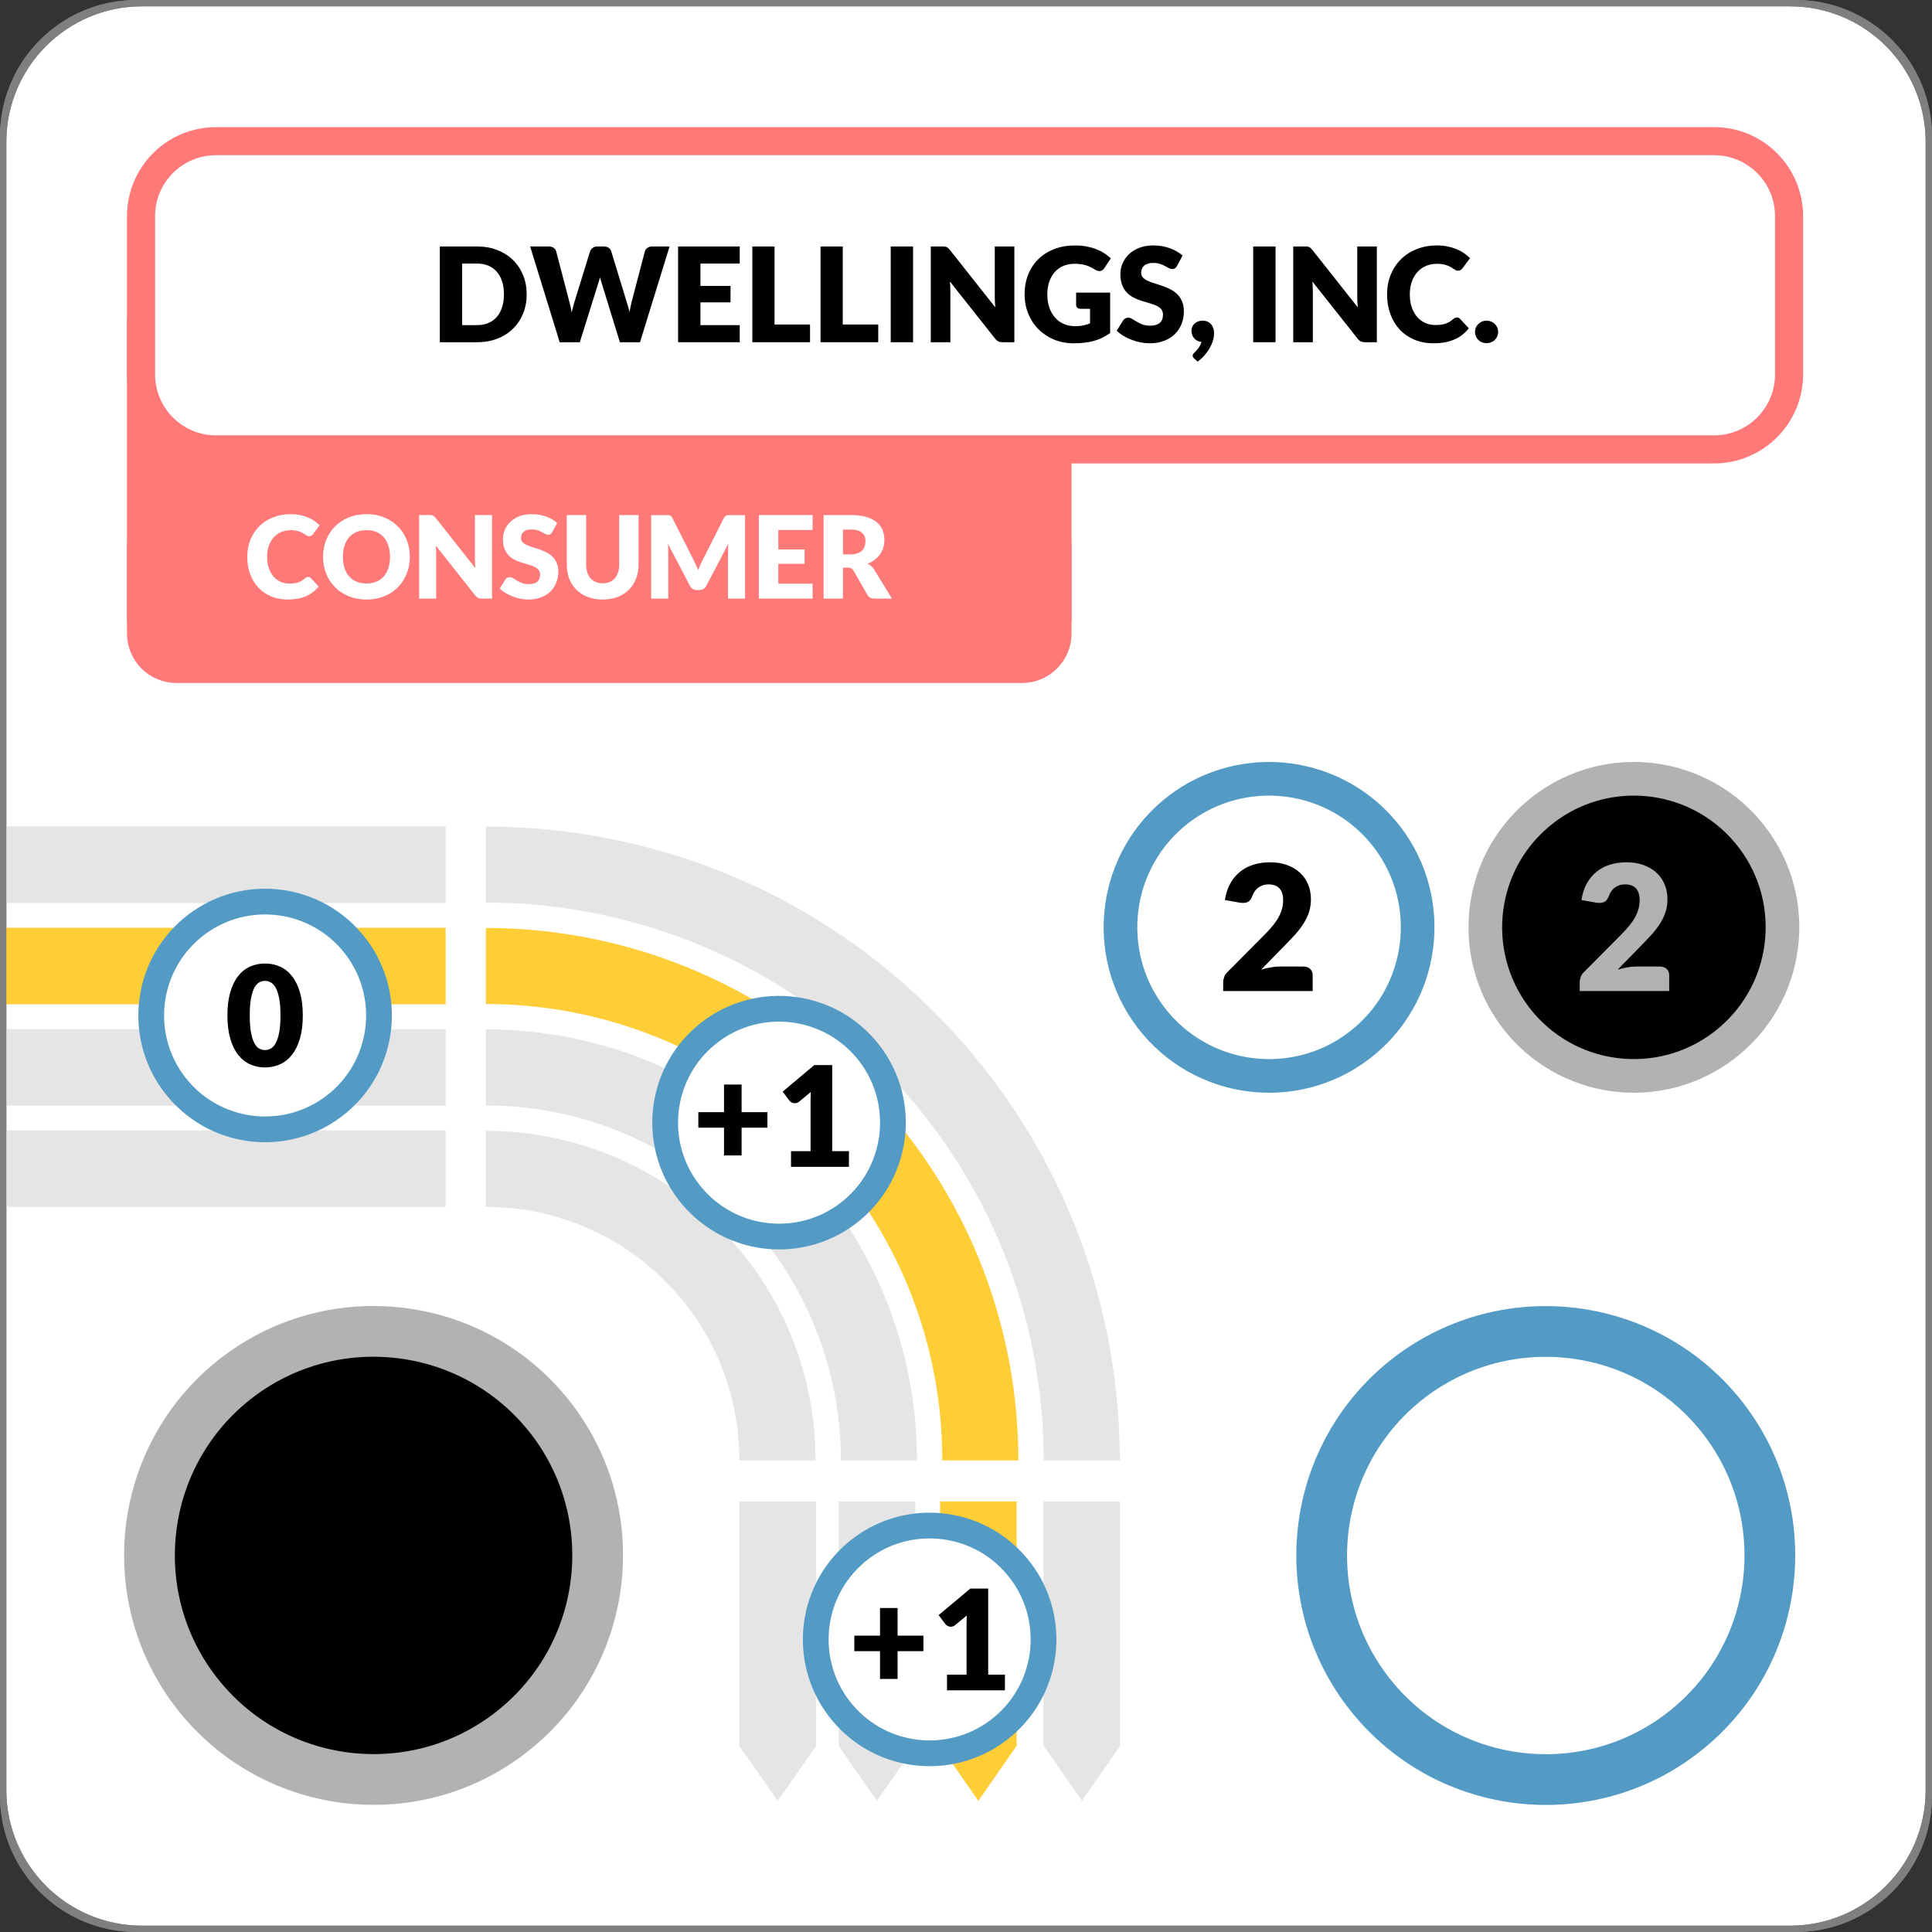 <?xml version="1.0" standalone="no"?>
<!DOCTYPE svg PUBLIC "-//W3C//DTD SVG 1.1//EN" "http://www.w3.org/Graphics/SVG/1.1/DTD/svg11.dtd">
<!--Generator: Xara Designer (www.xara.com), SVG filter version: 6.6.0.0-->
<svg fill="none" fill-rule="evenodd" stroke="black" stroke-width="0.501" stroke-linejoin="bevel" stroke-miterlimit="10" font-family="Times New Roman" font-size="16" style="font-variant-ligatures:none" xmlns:xlink="http://www.w3.org/1999/xlink" xmlns="http://www.w3.org/2000/svg" version="1.1" overflow="visible" width="215.435pt" height="215.436pt" viewBox="21 -583.089 215.435 215.436">
 <rect x="21" y="-583.089" width="215.435" height="215.436" fill="#333333" stroke="none"/>
 <defs>
	</defs>
 <g id="Page background" transform="scale(1 -1)"/>
 <g id="Layer 1" transform="scale(1 -1)">
  <g id="Group">
   <g id="Group_1">
    <path d="M 21,567.876 L 21,382.866 C 21,374.469 27.815,367.653 36.212,367.653 L 221.223,367.653 C 229.62,367.653 236.435,374.469 236.435,382.866 L 236.435,567.876 C 236.435,576.273 229.62,583.089 221.223,583.089 L 36.212,583.089 C 27.815,583.089 21,576.273 21,567.876 Z" stroke-linejoin="miter" stroke="none" stroke-width="0.802" fill="#7f7f7f" marker-start="none" marker-end="none"/>
    <path d="M 21.709,567.267 L 21.709,383.475 C 21.709,375.133 28.479,368.362 36.821,368.362 L 220.614,368.362 C 228.956,368.362 235.726,375.133 235.726,383.475 L 235.726,567.267 C 235.726,575.609 228.956,582.38 220.614,582.38 L 36.821,582.38 C 28.479,582.38 21.709,575.609 21.709,567.267 Z" stroke-linejoin="miter" stroke="none" stroke-width="0.802" marker-start="none" marker-end="none"/>
    <path d="M 21.709,567.267 L 21.709,383.475 C 21.709,375.133 28.479,368.362 36.821,368.362 L 220.614,368.362 C 228.956,368.362 235.726,375.133 235.726,383.475 L 235.726,567.267 C 235.726,575.609 228.956,582.38 220.614,582.38 L 36.821,582.38 C 28.479,582.38 21.709,575.609 21.709,567.267 Z" stroke-linejoin="miter" stroke="none" stroke-width="0.802" fill="#ffffff" marker-start="none" marker-end="none"/>
    <path d="M 36.03,513.794 L 36.03,547.686 L 139.618,547.686 L 139.618,513.794 L 36.03,513.794 Z" stroke-linejoin="miter" stroke-linecap="round" stroke="#ff7979" fill="#ff7979" stroke-width="1.738" marker-start="none" marker-end="none"/>
    <path d="M 36.03,512.451 L 36.03,522.261 C 36.03,524.832 38.114,526.909 40.676,526.909 L 134.968,526.909 C 137.53,526.909 139.618,524.832 139.618,522.261 L 139.618,512.451 C 139.618,509.875 137.53,507.797 134.968,507.797 L 40.676,507.797 C 38.114,507.797 36.03,509.875 36.03,512.451 Z" stroke-linejoin="miter" stroke-linecap="round" stroke="#ff7979" fill="#ff7979" stroke-width="1.738" marker-start="none" marker-end="none"/>
    <path d="M 36.727,541.344 L 36.727,558.989 C 36.727,563.602 40.471,567.348 45.089,567.348 L 212.135,567.348 C 216.748,567.348 220.496,563.602 220.496,558.989 L 220.496,541.344 C 220.496,536.726 216.748,532.978 212.135,532.978 L 45.089,532.978 C 40.471,532.978 36.727,536.726 36.727,541.344 Z" stroke-linejoin="miter" stroke-linecap="round" stroke="#ff7979" fill="#ffffff" stroke-width="3.13" marker-start="none" marker-end="none"/>
    <path d="M 21.53,482.404 L 21.53,490.938 L 70.693,490.938 L 70.693,482.404 L 21.53,482.404 Z" stroke-linecap="round" stroke="none" fill="#e5e5e5" stroke-width="0.103" stroke-linejoin="miter" marker-start="none" marker-end="none"/>
    <path d="M 121.135,462.172 C 108.867,475.611 92.054,482.44 75.181,482.443 L 75.181,490.922 C 94.353,490.917 113.466,483.167 127.4,467.898 C 139.774,454.337 145.875,437.26 145.87,420.237 L 137.384,420.237 C 137.391,435.219 132.022,450.246 121.135,462.172 Z" stroke-linecap="round" stroke="none" fill="#e5e5e5" stroke-width="0.541" stroke-linejoin="round" marker-start="none" marker-end="none"/>
    <path d="M 141.643,382.284 L 139.525,385.329 L 137.403,388.382 L 137.35,388.382 L 137.35,415.659 L 145.886,415.659 L 145.886,388.382 L 143.766,385.329 L 141.643,382.284 Z" stroke-linecap="round" stroke="none" fill="#e5e5e5" stroke-width="0.103" stroke-linejoin="miter" marker-start="none" marker-end="none"/>
    <path d="M 130.093,382.28 L 127.973,385.326 L 125.852,388.382 L 130.093,388.382 L 134.334,388.378 L 132.211,385.326 L 130.093,382.28 Z M 125.829,388.382 L 125.829,415.659 L 134.363,415.659 L 134.363,388.382 L 125.829,388.382 Z" fill="#ffcd36" stroke-linecap="round" stroke="none" stroke-width="0.103" stroke-linejoin="miter" marker-start="none" marker-end="none"/>
    <path d="M 112.781,454.55 C 102.741,465.541 88.986,471.128 75.181,471.133 L 75.181,479.614 C 91.288,479.61 107.338,473.095 119.047,460.267 C 129.441,448.88 134.561,434.537 134.558,420.237 L 126.072,420.237 C 126.082,432.494 121.687,444.786 112.781,454.55 Z" fill="#ffcd36" stroke-linecap="round" stroke="none" stroke-width="0.453" stroke-linejoin="round" marker-start="none" marker-end="none"/>
    <path d="M 21.53,471.101 L 21.53,479.633 L 70.693,479.633 L 70.693,471.101 L 21.53,471.101 Z" fill="#ffcd36" stroke-linecap="round" stroke="none" stroke-width="0.103" stroke-linejoin="miter" marker-start="none" marker-end="none"/>
    <path d="M 118.777,382.28 L 116.661,385.326 L 114.54,388.382 L 118.781,388.382 L 123.024,388.378 L 120.904,385.326 L 118.777,382.28 Z M 114.531,388.382 L 114.531,415.659 L 123.066,415.659 L 123.066,388.382 L 114.531,388.382 Z" stroke-linecap="round" stroke="none" fill="#e5e5e5" stroke-width="0.103" stroke-linejoin="miter" marker-start="none" marker-end="none"/>
    <path d="M 21.53,459.803 L 21.53,468.334 L 70.693,468.334 L 70.693,459.803 L 21.53,459.803 Z" stroke-linecap="round" stroke="none" fill="#e5e5e5" stroke-width="0.103" stroke-linejoin="miter" marker-start="none" marker-end="none"/>
    <path d="M 104.426,446.923 C 96.619,455.475 85.914,459.815 75.181,459.821 L 75.181,468.305 C 88.223,468.302 101.213,463.029 110.692,452.64 C 119.103,443.425 123.251,431.809 123.249,420.237 L 114.767,420.237 C 114.767,429.769 111.353,439.334 104.426,446.923 Z" stroke-linecap="round" stroke="none" fill="#e5e5e5" stroke-width="0.368" stroke-linejoin="round" marker-start="none" marker-end="none"/>
    <path d="M 21.53,448.507 L 21.53,457.041 L 70.693,457.041 L 70.693,448.507 L 21.53,448.507 Z" fill="#e5e5e5" stroke-linecap="round" stroke="none" stroke-width="0.103" stroke-linejoin="miter" marker-start="none" marker-end="none"/>
    <path d="M 96.071,439.302 C 90.493,445.409 82.855,448.509 75.181,448.512 L 75.181,456.999 C 85.151,456.99 95.09,452.957 102.333,445.019 C 108.772,437.97 111.943,429.093 111.939,420.237 L 103.451,420.237 C 103.458,427.044 101.016,433.876 96.071,439.302 Z" fill="#e5e5e5" stroke-linecap="round" stroke="none" stroke-width="0.281" stroke-linejoin="round" marker-start="none" marker-end="none"/>
    <path d="M 107.724,382.284 L 105.592,385.329 L 103.451,388.382 L 103.451,388.382 L 103.451,415.659 L 111.99,415.659 L 111.99,388.382 L 111.99,388.382 L 109.86,385.326 L 107.724,382.284 Z" fill="#e5e5e5" stroke-linecap="round" stroke="none" stroke-width="0.103" stroke-linejoin="miter" marker-start="none" marker-end="none"/>
    <path d="M 42.38,392.579 C 33.483,403.119 34.808,418.905 45.36,427.789 C 55.891,436.703 71.656,435.371 80.557,424.833 C 89.471,414.293 88.135,398.519 77.581,389.616 C 67.05,380.72 51.278,382.051 42.38,392.579 Z" stroke-linejoin="miter" stroke="none" fill="#000000" stroke-width="1.039" marker-start="none" marker-end="none"/>
    <path d="M 43.557,393.536 C 34.67,404.081 35.986,419.834 46.53,428.751 C 57.073,437.624 72.84,436.309 81.757,425.771 C 90.651,415.234 89.318,399.451 78.771,390.554 C 68.243,381.658 52.462,382.982 43.557,393.536 Z" stroke-linejoin="miter" stroke="#b2b2b2" stroke-width="5.658" marker-start="none" marker-end="none"/>
    <path d="M 189.751,468.376 C 183.851,475.354 184.73,485.814 191.725,491.723 C 198.707,497.615 209.16,496.736 215.064,489.749 C 220.973,482.757 220.087,472.303 213.09,466.398 C 206.108,460.503 195.651,461.382 189.751,468.376 Z" stroke-linejoin="miter" stroke="none" stroke-width="0.686" fill="#000000" marker-start="none" marker-end="none"/>
    <path d="M 190.529,468.985 C 184.638,475.983 185.51,486.442 192.503,492.335 C 199.492,498.244 209.944,497.361 215.86,490.368 C 221.757,483.386 220.872,472.934 213.878,467.029 C 206.899,461.123 196.435,462.002 190.529,468.985 Z" stroke-linejoin="miter" stroke="#b2b2b2" stroke-width="3.752" marker-start="none" marker-end="none"/>
    <path d="M 40.254,461.183 C 35.729,466.539 36.405,474.555 41.763,479.079 C 47.119,483.602 55.14,482.93 59.659,477.572 C 64.184,472.216 63.509,464.197 58.15,459.677 C 52.796,455.149 44.776,455.832 40.254,461.183 Z" stroke-linejoin="miter" stroke="none" fill="#ffffff" stroke-width="0.526" marker-start="none" marker-end="none"/>
    <path d="M 40.857,461.665 C 36.333,467.014 37.009,475.036 42.365,479.557 C 47.724,484.085 55.74,483.407 60.264,478.048 C 64.792,472.697 64.115,464.674 58.755,460.15 C 53.395,455.629 45.38,456.303 40.857,461.665 Z" fill="none" stroke-linejoin="miter" stroke="#539bc5" stroke-width="2.872" marker-start="none" marker-end="none"/>
    <path d="M 97.562,449.234 C 93.041,454.585 93.716,462.604 99.073,467.132 C 104.43,471.648 112.449,470.975 116.973,465.617 C 121.496,460.263 120.816,452.246 115.462,447.723 C 110.106,443.199 102.087,443.875 97.562,449.234 Z" stroke-linejoin="miter" stroke="none" fill="#ffffff" stroke-width="0.526" marker-start="none" marker-end="none"/>
    <path d="M 98.171,449.712 C 93.643,455.066 94.317,463.082 99.677,467.606 C 105.035,472.131 113.05,471.457 117.575,466.095 C 122.103,460.739 121.418,452.722 116.067,448.196 C 110.707,443.671 102.692,444.352 98.171,449.712 Z" fill="none" stroke-linejoin="miter" stroke="#539bc5" stroke-width="2.872" marker-start="none" marker-end="none"/>
    <path d="M 114.35,391.604 C 109.826,396.96 110.505,404.977 115.86,409.505 C 121.221,414.026 129.24,413.348 133.763,407.99 C 138.291,402.638 137.609,394.615 132.252,390.096 C 126.892,385.577 118.876,386.251 114.35,391.604 Z" stroke-linejoin="miter" stroke="none" fill="#ffffff" stroke-width="0.526" marker-start="none" marker-end="none"/>
    <path d="M 114.957,392.088 C 110.433,397.439 111.11,405.458 116.468,409.983 C 121.828,414.504 129.843,413.83 134.366,408.47 C 138.892,403.117 138.215,395.097 132.859,390.576 C 127.497,386.051 119.48,386.727 114.957,392.088 Z" fill="none" stroke-linejoin="miter" stroke="#539bc5" stroke-width="2.872" marker-start="none" marker-end="none"/>
    <path d="M 149.066,468.363 C 143.166,475.352 144.045,485.82 151.042,491.711 C 158.025,497.622 168.479,496.739 174.381,489.751 C 180.292,482.762 179.406,472.302 172.408,466.398 C 165.425,460.499 154.966,461.382 149.066,468.363 Z" stroke-linejoin="miter" stroke="none" fill="#ffffff" stroke-width="0.689" marker-start="none" marker-end="none"/>
    <path d="M 149.846,468.998 C 143.953,475.99 144.826,486.436 151.818,492.349 C 158.809,498.233 169.264,497.361 175.177,490.373 C 181.075,483.386 180.191,472.92 173.197,467.02 C 166.216,461.121 155.751,461.999 149.846,468.998 Z" stroke-linejoin="miter" stroke="#539bc5" stroke-width="3.752" marker-start="none" marker-end="none"/>
    <path d="M 173.091,392.568 C 164.194,403.108 165.519,418.894 176.071,427.778 C 186.602,436.692 202.367,435.36 211.268,424.822 C 220.182,414.282 218.846,398.508 208.292,389.605 C 197.761,380.709 181.989,382.04 173.091,392.568 Z" stroke-linejoin="miter" stroke="none" fill="#ffffff" stroke-width="1.039" marker-start="none" marker-end="none"/>
    <path d="M 174.268,393.525 C 165.381,404.07 166.697,419.823 177.241,428.74 C 187.784,437.613 203.551,436.298 212.468,425.76 C 221.362,415.223 220.029,399.44 209.482,390.543 C 198.954,381.647 183.173,382.971 174.268,393.525 Z" stroke-linejoin="miter" stroke="#539bc5" stroke-width="5.658" marker-start="none" marker-end="none"/>
    <g id="Group_2" fill-rule="nonzero" stroke-linejoin="round" stroke-linecap="round" stroke="none" stroke-width="0.485" fill="#b2b2b2">
     <path d="M 202.374,486.937 C 203.075,486.937 203.707,486.835 204.269,486.63 C 204.831,486.426 205.31,486.141 205.707,485.778 C 206.103,485.414 206.407,484.98 206.618,484.477 C 206.829,483.973 206.935,483.419 206.935,482.815 C 206.935,482.295 206.862,481.814 206.715,481.372 C 206.569,480.93 206.369,480.51 206.116,480.11 C 205.863,479.711 205.569,479.324 205.234,478.95 C 204.899,478.577 204.544,478.198 204.167,477.815 L 201.389,474.969 C 201.747,475.074 202.099,475.157 202.447,475.219 C 202.794,475.282 203.121,475.312 203.426,475.312 L 206.077,475.312 C 206.402,475.312 206.658,475.223 206.847,475.044 C 207.035,474.865 207.13,474.629 207.13,474.337 L 207.13,472.581 L 197.15,472.581 L 197.15,473.556 C 197.15,473.744 197.189,473.945 197.267,474.16 C 197.345,474.374 197.482,474.569 197.676,474.745 L 201.77,478.868 C 202.12,479.219 202.426,479.554 202.686,479.872 C 202.945,480.19 203.16,480.504 203.329,480.812 C 203.498,481.121 203.624,481.43 203.709,481.738 C 203.793,482.047 203.836,482.374 203.836,482.718 C 203.836,483.283 203.701,483.717 203.431,484.019 C 203.161,484.321 202.751,484.473 202.198,484.473 C 201.971,484.473 201.763,484.44 201.575,484.375 C 201.386,484.31 201.217,484.222 201.068,484.112 C 200.918,484.002 200.79,483.872 200.683,483.722 C 200.576,483.573 200.49,483.41 200.425,483.235 C 200.321,482.943 200.189,482.732 200.03,482.602 C 199.871,482.472 199.655,482.407 199.382,482.407 C 199.317,482.407 199.247,482.41 199.172,482.416 C 199.098,482.423 199.021,482.432 198.943,482.445 L 197.345,482.723 C 197.449,483.432 197.649,484.05 197.944,484.577 C 198.24,485.104 198.607,485.542 199.046,485.894 C 199.484,486.245 199.986,486.506 200.551,486.679 C 201.117,486.851 201.724,486.937 202.374,486.937 Z" marker-start="none" marker-end="none"/>
    </g>
    <g id="Group_3" fill-rule="nonzero" stroke-linejoin="round" stroke-linecap="round" stroke="none" stroke-width="0.387" fill="#000000">
     <path d="M 54.764,469.859 C 54.764,468.868 54.658,468.009 54.445,467.283 C 54.232,466.556 53.938,465.954 53.562,465.477 C 53.186,465 52.739,464.644 52.223,464.411 C 51.707,464.177 51.148,464.061 50.546,464.061 C 49.944,464.061 49.388,464.177 48.877,464.411 C 48.366,464.644 47.924,465 47.55,465.477 C 47.176,465.954 46.885,466.556 46.674,467.283 C 46.464,468.009 46.359,468.868 46.359,469.859 C 46.359,470.85 46.464,471.709 46.674,472.436 C 46.885,473.162 47.176,473.764 47.55,474.241 C 47.924,474.719 48.366,475.073 48.877,475.304 C 49.388,475.535 49.944,475.65 50.546,475.65 C 51.148,475.65 51.707,475.535 52.223,475.304 C 52.739,475.073 53.186,474.719 53.562,474.241 C 53.938,473.764 54.232,473.162 54.445,472.436 C 54.658,471.709 54.764,470.85 54.764,469.859 Z M 52.274,469.859 C 52.274,470.643 52.224,471.285 52.126,471.786 C 52.027,472.287 51.896,472.68 51.733,472.965 C 51.569,473.25 51.384,473.446 51.176,473.553 C 50.969,473.659 50.759,473.712 50.546,473.712 C 50.333,473.712 50.125,473.659 49.92,473.553 C 49.715,473.446 49.533,473.25 49.375,472.965 C 49.217,472.68 49.09,472.287 48.994,471.786 C 48.898,471.285 48.85,470.643 48.85,469.859 C 48.85,469.071 48.898,468.427 48.994,467.929 C 49.09,467.431 49.217,467.038 49.375,466.75 C 49.533,466.462 49.715,466.264 49.92,466.158 C 50.125,466.052 50.333,465.999 50.546,465.999 C 50.759,465.999 50.969,466.052 51.176,466.158 C 51.384,466.264 51.569,466.462 51.733,466.75 C 51.896,467.038 52.027,467.431 52.126,467.929 C 52.224,468.427 52.274,469.071 52.274,469.859 Z" marker-start="none" marker-end="none"/>
    </g>
    <g id="Group_4" fill-rule="nonzero" stroke-linejoin="round" stroke-linecap="round" stroke="none" stroke-width="0.485" fill="#000000">
     <path d="M 162.619,486.937 C 163.32,486.937 163.952,486.835 164.514,486.63 C 165.076,486.426 165.555,486.141 165.952,485.778 C 166.348,485.414 166.652,484.98 166.863,484.477 C 167.074,483.973 167.18,483.419 167.18,482.815 C 167.18,482.295 167.107,481.814 166.96,481.372 C 166.814,480.93 166.614,480.51 166.361,480.11 C 166.108,479.711 165.814,479.324 165.479,478.95 C 165.144,478.577 164.789,478.198 164.412,477.815 L 161.634,474.969 C 161.992,475.074 162.344,475.157 162.692,475.219 C 163.039,475.282 163.366,475.312 163.671,475.312 L 166.322,475.312 C 166.647,475.312 166.903,475.223 167.092,475.044 C 167.28,474.865 167.375,474.629 167.375,474.337 L 167.375,472.581 L 157.395,472.581 L 157.395,473.556 C 157.395,473.744 157.434,473.945 157.512,474.16 C 157.59,474.374 157.727,474.569 157.921,474.745 L 162.015,478.868 C 162.365,479.219 162.671,479.554 162.931,479.872 C 163.19,480.19 163.405,480.504 163.574,480.812 C 163.743,481.121 163.869,481.43 163.954,481.738 C 164.038,482.047 164.081,482.374 164.081,482.718 C 164.081,483.283 163.946,483.717 163.676,484.019 C 163.406,484.321 162.996,484.473 162.443,484.473 C 162.216,484.473 162.008,484.44 161.82,484.375 C 161.631,484.31 161.462,484.222 161.313,484.112 C 161.163,484.002 161.035,483.872 160.928,483.722 C 160.821,483.573 160.735,483.41 160.67,483.235 C 160.566,482.943 160.434,482.732 160.275,482.602 C 160.116,482.472 159.9,482.407 159.627,482.407 C 159.562,482.407 159.492,482.41 159.417,482.416 C 159.343,482.423 159.266,482.432 159.188,482.445 L 157.59,482.723 C 157.694,483.432 157.894,484.05 158.189,484.577 C 158.485,485.104 158.852,485.542 159.291,485.894 C 159.729,486.245 160.231,486.506 160.796,486.679 C 161.362,486.851 161.969,486.937 162.619,486.937 Z" marker-start="none" marker-end="none"/>
    </g>
    <g id="Group_5" fill-rule="nonzero" stroke-linejoin="round" stroke-linecap="round" stroke="none" stroke-width="0.387" fill="#000000">
     <path d="M 103.695,462.155 L 103.695,459.073 L 106.574,459.073 L 106.574,457.344 L 103.695,457.344 L 103.695,454.247 L 101.734,454.247 L 101.734,457.344 L 98.87,457.344 L 98.87,459.073 L 101.734,459.073 L 101.734,462.155 L 103.695,462.155 Z" marker-start="none" marker-end="none"/>
     <path d="M 109.205,454.722 L 111.384,454.722 L 111.384,460.442 C 111.384,460.723 111.392,461.016 111.407,461.322 L 110.123,460.255 C 110.04,460.188 109.957,460.14 109.874,460.111 C 109.791,460.083 109.711,460.069 109.633,460.069 C 109.498,460.069 109.378,460.098 109.271,460.158 C 109.165,460.218 109.086,460.281 109.034,460.349 L 108.271,461.361 L 111.804,464.326 L 113.797,464.326 L 113.797,454.722 L 115.664,454.722 L 115.664,452.978 L 109.205,452.978 L 109.205,454.722 Z" marker-start="none" marker-end="none"/>
    </g>
    <g id="Group_6" fill-rule="nonzero" stroke-linejoin="round" stroke-linecap="round" stroke="none" stroke-width="0.387" fill="#000000">
     <path d="M 121.09,403.781 L 121.09,400.699 L 123.969,400.699 L 123.969,398.97 L 121.09,398.97 L 121.09,395.873 L 119.129,395.873 L 119.129,398.97 L 116.265,398.97 L 116.265,400.699 L 119.129,400.699 L 119.129,403.781 L 121.09,403.781 Z" marker-start="none" marker-end="none"/>
     <path d="M 126.6,396.348 L 128.779,396.348 L 128.779,402.068 C 128.779,402.349 128.787,402.642 128.802,402.948 L 127.518,401.881 C 127.435,401.814 127.352,401.766 127.269,401.737 C 127.186,401.709 127.106,401.695 127.028,401.695 C 126.893,401.695 126.773,401.724 126.666,401.784 C 126.56,401.844 126.481,401.907 126.429,401.975 L 125.666,402.987 L 129.199,405.952 L 131.192,405.952 L 131.192,396.348 L 133.059,396.348 L 133.059,394.604 L 126.6,394.604 L 126.6,396.348 Z" marker-start="none" marker-end="none"/>
    </g>
    <g id="Group_7" fill-rule="nonzero" stroke-linejoin="round" stroke-linecap="round" stroke="none" stroke-width="0.319" fill="#ffffff">
     <path d="M 55.365,518.748 C 55.416,518.748 55.468,518.739 55.519,518.719 C 55.57,518.699 55.619,518.666 55.666,518.618 L 56.522,517.697 C 56.147,517.215 55.677,516.851 55.113,516.605 C 54.548,516.36 53.88,516.237 53.109,516.237 C 52.401,516.237 51.767,516.357 51.207,516.598 C 50.647,516.839 50.171,517.172 49.781,517.596 C 49.392,518.02 49.092,518.523 48.883,519.105 C 48.675,519.686 48.57,520.318 48.57,521 C 48.57,521.695 48.689,522.333 48.928,522.915 C 49.167,523.497 49.5,523.999 49.929,524.421 C 50.357,524.843 50.869,525.171 51.466,525.405 C 52.063,525.64 52.721,525.757 53.441,525.757 C 53.791,525.757 54.12,525.726 54.429,525.664 C 54.738,525.602 55.026,525.517 55.295,525.408 C 55.563,525.299 55.811,525.169 56.036,525.017 C 56.262,524.866 56.463,524.698 56.637,524.515 L 55.909,523.537 C 55.862,523.477 55.806,523.423 55.742,523.374 C 55.678,523.325 55.589,523.3 55.474,523.3 C 55.397,523.3 55.325,523.317 55.257,523.351 C 55.188,523.385 55.116,523.427 55.039,523.476 C 54.963,523.525 54.878,523.578 54.787,523.636 C 54.695,523.693 54.586,523.747 54.461,523.796 C 54.335,523.845 54.188,523.886 54.02,523.92 C 53.851,523.954 53.654,523.971 53.428,523.972 C 53.036,523.971 52.678,523.902 52.354,523.764 C 52.031,523.625 51.752,523.427 51.52,523.169 C 51.288,522.911 51.107,522.599 50.977,522.233 C 50.847,521.866 50.782,521.455 50.782,520.999 C 50.782,520.521 50.847,520.097 50.977,519.726 C 51.107,519.356 51.284,519.043 51.507,518.79 C 51.731,518.536 51.992,518.343 52.291,518.211 C 52.589,518.079 52.908,518.013 53.249,518.013 C 53.445,518.013 53.624,518.023 53.786,518.042 C 53.948,518.061 54.098,518.094 54.237,518.141 C 54.375,518.188 54.508,518.248 54.633,518.323 C 54.759,518.398 54.886,518.49 55.014,518.601 C 55.065,518.644 55.12,518.679 55.18,518.707 C 55.24,518.734 55.301,518.748 55.365,518.748 Z" marker-start="none" marker-end="none"/>
     <path d="M 66.702,521 C 66.702,520.327 66.586,519.7 66.354,519.121 C 66.122,518.541 65.795,518.037 65.373,517.608 C 64.951,517.18 64.443,516.844 63.848,516.601 C 63.254,516.358 62.594,516.237 61.87,516.237 C 61.145,516.237 60.485,516.358 59.888,516.601 C 59.291,516.844 58.781,517.18 58.357,517.608 C 57.933,518.037 57.605,518.541 57.373,519.121 C 57.14,519.7 57.024,520.327 57.024,521 C 57.024,521.674 57.14,522.3 57.373,522.88 C 57.605,523.46 57.933,523.962 58.357,524.389 C 58.781,524.815 59.291,525.15 59.888,525.393 C 60.485,525.635 61.145,525.757 61.87,525.757 C 62.594,525.757 63.254,525.634 63.848,525.389 C 64.443,525.144 64.951,524.809 65.373,524.382 C 65.795,523.956 66.122,523.453 66.354,522.873 C 66.586,522.294 66.702,521.669 66.702,521 Z M 64.491,521 C 64.491,521.46 64.431,521.874 64.312,522.243 C 64.192,522.611 64.021,522.924 63.797,523.179 C 63.573,523.435 63.299,523.631 62.976,523.767 C 62.652,523.903 62.283,523.971 61.87,523.972 C 61.452,523.971 61.08,523.903 60.754,523.767 C 60.428,523.631 60.153,523.435 59.93,523.179 C 59.706,522.924 59.534,522.611 59.415,522.243 C 59.296,521.874 59.236,521.46 59.236,521 C 59.236,520.536 59.296,520.119 59.415,519.751 C 59.534,519.382 59.706,519.07 59.93,518.815 C 60.153,518.559 60.428,518.364 60.754,518.23 C 61.08,518.096 61.452,518.029 61.87,518.029 C 62.283,518.029 62.652,518.096 62.976,518.23 C 63.299,518.364 63.573,518.559 63.797,518.815 C 64.021,519.07 64.192,519.382 64.312,519.751 C 64.431,520.119 64.491,520.536 64.491,521 Z" marker-start="none" marker-end="none"/>
     <path d="M 68.874,525.657 C 68.968,525.657 69.047,525.653 69.11,525.644 C 69.174,525.636 69.232,525.62 69.283,525.596 C 69.334,525.573 69.383,525.54 69.43,525.497 C 69.477,525.454 69.53,525.397 69.59,525.325 L 74.013,519.731 C 73.996,519.91 73.984,520.084 73.975,520.252 C 73.967,520.42 73.962,520.579 73.962,520.729 L 73.962,525.657 L 75.867,525.657 L 75.867,516.34 L 74.742,516.34 C 74.576,516.34 74.435,516.366 74.32,516.417 C 74.205,516.468 74.094,516.562 73.988,516.698 L 69.596,522.247 C 69.609,522.085 69.62,521.926 69.628,521.77 C 69.637,521.615 69.641,521.469 69.641,521.332 L 69.641,516.34 L 67.736,516.34 L 67.736,525.657 L 68.874,525.657 Z" marker-start="none" marker-end="none"/>
     <path d="M 82.591,523.762 C 82.527,523.659 82.46,523.583 82.389,523.532 C 82.319,523.48 82.228,523.455 82.118,523.455 C 82.02,523.455 81.914,523.486 81.801,523.548 C 81.688,523.609 81.56,523.679 81.418,523.755 C 81.275,523.832 81.112,523.901 80.929,523.963 C 80.745,524.025 80.537,524.056 80.302,524.056 C 79.897,524.056 79.596,523.97 79.398,523.797 C 79.2,523.624 79.1,523.391 79.1,523.097 C 79.1,522.909 79.16,522.754 79.279,522.63 C 79.399,522.507 79.555,522.4 79.749,522.31 C 79.943,522.221 80.165,522.139 80.414,522.064 C 80.663,521.99 80.918,521.907 81.178,521.815 C 81.438,521.723 81.693,521.616 81.942,521.492 C 82.191,521.369 82.413,521.211 82.607,521.019 C 82.801,520.827 82.957,520.594 83.077,520.319 C 83.196,520.044 83.256,519.713 83.256,519.325 C 83.256,518.894 83.181,518.492 83.032,518.117 C 82.883,517.742 82.666,517.414 82.383,517.135 C 82.1,516.856 81.75,516.637 81.335,516.477 C 80.919,516.317 80.447,516.237 79.919,516.237 C 79.629,516.237 79.334,516.267 79.033,516.327 C 78.733,516.386 78.442,516.47 78.161,516.579 C 77.88,516.688 77.615,516.817 77.368,516.966 C 77.121,517.115 76.906,517.281 76.722,517.465 L 77.362,518.475 C 77.409,518.552 77.475,518.613 77.56,518.66 C 77.645,518.707 77.737,518.731 77.835,518.731 C 77.963,518.731 78.092,518.69 78.222,518.609 C 78.351,518.528 78.499,518.439 78.663,518.341 C 78.827,518.243 79.015,518.153 79.228,518.072 C 79.441,517.991 79.693,517.951 79.983,517.951 C 80.375,517.951 80.679,518.037 80.897,518.209 C 81.114,518.382 81.223,518.656 81.223,519.031 C 81.223,519.249 81.163,519.425 81.044,519.562 C 80.924,519.698 80.768,519.811 80.574,519.901 C 80.38,519.99 80.159,520.069 79.912,520.137 C 79.665,520.205 79.412,520.281 79.152,520.364 C 78.892,520.447 78.638,520.549 78.391,520.671 C 78.144,520.792 77.923,520.952 77.729,521.15 C 77.535,521.349 77.379,521.596 77.259,521.892 C 77.14,522.188 77.08,522.554 77.08,522.989 C 77.08,523.338 77.151,523.679 77.291,524.012 C 77.432,524.344 77.639,524.64 77.911,524.9 C 78.184,525.16 78.519,525.368 78.915,525.524 C 79.311,525.679 79.765,525.757 80.277,525.757 C 80.562,525.757 80.84,525.735 81.111,525.69 C 81.381,525.645 81.638,525.579 81.881,525.491 C 82.124,525.404 82.351,525.3 82.562,525.178 C 82.773,525.057 82.961,524.919 83.128,524.766 L 82.591,523.762 Z" marker-start="none" marker-end="none"/>
     <path d="M 88.203,518.047 C 88.493,518.047 88.752,518.095 88.98,518.191 C 89.208,518.287 89.4,518.424 89.558,518.604 C 89.716,518.783 89.836,519.001 89.919,519.259 C 90.002,519.517 90.044,519.81 90.044,520.138 L 90.044,525.655 L 92.205,525.655 L 92.205,520.137 C 92.205,519.566 92.112,519.042 91.926,518.564 C 91.741,518.087 91.476,517.676 91.131,517.33 C 90.785,516.985 90.366,516.717 89.871,516.525 C 89.377,516.333 88.821,516.237 88.203,516.237 C 87.581,516.237 87.022,516.333 86.528,516.525 C 86.034,516.717 85.614,516.985 85.269,517.33 C 84.924,517.676 84.659,518.087 84.476,518.564 C 84.293,519.042 84.201,519.566 84.201,520.137 L 84.201,525.655 L 86.362,525.655 L 86.362,520.144 C 86.362,519.816 86.403,519.523 86.487,519.265 C 86.57,519.007 86.69,518.788 86.848,518.607 C 87.005,518.426 87.198,518.287 87.426,518.191 C 87.654,518.095 87.913,518.047 88.203,518.047 Z" marker-start="none" marker-end="none"/>
     <path d="M 98.374,520.57 C 98.46,520.407 98.542,520.237 98.621,520.061 C 98.699,519.885 98.775,519.705 98.847,519.521 C 98.92,519.71 98.997,519.893 99.078,520.071 C 99.159,520.249 99.242,520.422 99.327,520.589 L 101.718,525.326 C 101.76,525.407 101.804,525.471 101.849,525.516 C 101.893,525.561 101.944,525.594 101.999,525.616 C 102.054,525.637 102.117,525.648 102.187,525.648 C 102.258,525.648 102.34,525.648 102.434,525.648 L 104.083,525.648 L 104.083,516.34 L 102.178,516.34 L 102.178,521.627 C 102.178,521.884 102.191,522.161 102.216,522.46 L 99.749,517.746 C 99.672,517.599 99.569,517.488 99.439,517.412 C 99.309,517.337 99.161,517.299 98.994,517.299 L 98.7,517.299 C 98.534,517.299 98.386,517.337 98.256,517.412 C 98.126,517.488 98.023,517.599 97.946,517.746 L 95.466,522.466 C 95.483,522.319 95.496,522.173 95.504,522.028 C 95.513,521.883 95.517,521.749 95.517,521.627 L 95.517,516.34 L 93.612,516.34 L 93.612,525.648 L 95.261,525.648 C 95.355,525.648 95.437,525.648 95.507,525.648 C 95.578,525.648 95.641,525.637 95.696,525.616 C 95.751,525.594 95.801,525.561 95.846,525.516 C 95.891,525.471 95.935,525.407 95.977,525.326 L 98.374,520.57 Z" marker-start="none" marker-end="none"/>
     <path d="M 111.613,525.657 L 111.613,523.993 L 107.791,523.993 L 107.791,521.818 L 110.718,521.818 L 110.718,520.22 L 107.791,520.22 L 107.791,518.004 L 111.613,518.004 L 111.613,516.34 L 105.617,516.34 L 105.617,525.657 L 111.613,525.657 Z" marker-start="none" marker-end="none"/>
     <path d="M 115.001,519.786 L 115.001,516.34 L 112.84,516.34 L 112.84,525.654 L 115.87,525.654 C 116.543,525.654 117.118,525.585 117.593,525.446 C 118.068,525.307 118.456,525.114 118.756,524.867 C 119.057,524.619 119.275,524.327 119.411,523.99 C 119.548,523.653 119.616,523.286 119.616,522.889 C 119.616,522.586 119.576,522.3 119.495,522.031 C 119.414,521.763 119.293,521.514 119.133,521.286 C 118.974,521.057 118.778,520.854 118.545,520.674 C 118.313,520.495 118.046,520.348 117.743,520.233 C 117.888,520.161 118.023,520.071 118.149,519.965 C 118.275,519.858 118.384,519.729 118.478,519.575 L 120.46,516.34 L 118.504,516.34 C 118.142,516.34 117.882,516.476 117.724,516.749 L 116.177,519.453 C 116.109,519.573 116.029,519.658 115.937,519.709 C 115.846,519.76 115.717,519.786 115.55,519.786 L 115.001,519.786 Z M 115.001,521.275 L 115.87,521.275 C 116.164,521.275 116.415,521.312 116.621,521.387 C 116.828,521.461 116.997,521.565 117.129,521.697 C 117.261,521.829 117.357,521.983 117.417,522.16 C 117.477,522.337 117.507,522.528 117.507,522.733 C 117.507,523.142 117.373,523.462 117.107,523.692 C 116.841,523.922 116.428,524.037 115.87,524.037 L 115.001,524.037 L 115.001,521.275 Z" marker-start="none" marker-end="none"/>
    </g>
    <g id="Group_8" fill-rule="nonzero" stroke-linejoin="round" stroke-linecap="round" stroke="none" stroke-width="0.365" fill="#000000">
     <path d="M 79.731,550.27 C 79.731,549.498 79.598,548.786 79.332,548.134 C 79.066,547.481 78.691,546.917 78.207,546.441 C 77.724,545.964 77.141,545.593 76.46,545.327 C 75.778,545.06 75.023,544.927 74.192,544.927 L 70.045,544.927 L 70.045,555.606 L 74.192,555.606 C 75.023,555.606 75.778,555.471 76.46,555.203 C 77.141,554.934 77.724,554.563 78.207,554.089 C 78.691,553.615 79.066,553.052 79.332,552.399 C 79.598,551.747 79.731,551.037 79.731,550.27 Z M 77.196,550.27 C 77.196,550.798 77.128,551.274 76.991,551.699 C 76.854,552.124 76.658,552.484 76.401,552.779 C 76.145,553.075 75.831,553.302 75.46,553.461 C 75.088,553.62 74.666,553.699 74.192,553.699 L 72.536,553.699 L 72.536,546.834 L 74.192,546.834 C 74.666,546.834 75.088,546.913 75.46,547.072 C 75.831,547.231 76.145,547.458 76.401,547.753 C 76.658,548.049 76.854,548.409 76.991,548.834 C 77.128,549.259 77.196,549.738 77.196,550.27 Z" marker-start="none" marker-end="none"/>
     <path d="M 80.115,555.604 L 82.196,555.604 C 82.411,555.604 82.59,555.555 82.735,555.457 C 82.879,555.358 82.973,555.228 83.017,555.065 L 84.482,549.456 C 84.531,549.274 84.58,549.08 84.629,548.873 C 84.677,548.667 84.714,548.45 84.738,548.224 C 84.787,548.455 84.841,548.673 84.9,548.877 C 84.958,549.081 85.014,549.274 85.068,549.456 L 86.797,555.065 C 86.841,555.203 86.935,555.327 87.079,555.438 C 87.223,555.549 87.398,555.604 87.603,555.604 L 88.336,555.604 C 88.551,555.604 88.728,555.556 88.867,555.46 C 89.006,555.364 89.103,555.233 89.157,555.065 L 90.871,549.455 C 90.925,549.283 90.981,549.1 91.04,548.905 C 91.098,548.711 91.149,548.503 91.193,548.281 C 91.232,548.498 91.273,548.705 91.314,548.901 C 91.356,549.098 91.399,549.283 91.442,549.455 L 92.908,555.065 C 92.947,555.208 93.04,555.333 93.186,555.442 C 93.333,555.55 93.509,555.604 93.714,555.604 L 95.663,555.604 L 92.366,544.927 L 90.124,544.927 L 88.116,551.441 C 88.082,551.542 88.047,551.653 88.01,551.773 C 87.973,551.893 87.938,552.02 87.904,552.155 C 87.869,552.02 87.834,551.893 87.797,551.773 C 87.761,551.653 87.725,551.542 87.691,551.441 L 85.654,544.927 L 83.412,544.927 L 80.115,555.604 Z" marker-start="none" marker-end="none"/>
     <path d="M 103.486,555.606 L 103.486,553.699 L 99.104,553.699 L 99.104,551.206 L 102.46,551.206 L 102.46,549.374 L 99.104,549.374 L 99.104,546.834 L 103.486,546.834 L 103.486,544.927 L 96.613,544.927 L 96.613,555.606 L 103.486,555.606 Z" marker-start="none" marker-end="none"/>
     <path d="M 107.369,546.905 L 111.325,546.905 L 111.325,544.927 L 104.892,544.927 L 104.892,555.604 L 107.369,555.604 L 107.369,546.905 Z" marker-start="none" marker-end="none"/>
     <path d="M 114.975,546.905 L 118.931,546.905 L 118.931,544.927 L 112.498,544.927 L 112.498,555.604 L 114.975,555.604 L 114.975,546.905 Z" marker-start="none" marker-end="none"/>
     <path d="M 122.815,544.927 L 120.324,544.927 L 120.324,555.606 L 122.815,555.606 L 122.815,544.927 Z" marker-start="none" marker-end="none"/>
     <path d="M 126.095,555.606 C 126.203,555.606 126.293,555.601 126.366,555.591 C 126.44,555.582 126.506,555.563 126.564,555.536 C 126.623,555.509 126.679,555.471 126.733,555.423 C 126.787,555.374 126.848,555.308 126.916,555.225 L 131.986,548.814 C 131.967,549.019 131.952,549.218 131.942,549.411 C 131.932,549.604 131.927,549.786 131.927,549.957 L 131.927,555.606 L 134.111,555.606 L 134.111,544.927 L 132.821,544.927 C 132.631,544.927 132.47,544.956 132.338,545.015 C 132.206,545.074 132.079,545.181 131.957,545.337 L 126.923,551.697 C 126.938,551.511 126.95,551.329 126.96,551.151 C 126.97,550.973 126.975,550.806 126.975,550.649 L 126.975,544.927 L 124.791,544.927 L 124.791,555.606 L 126.095,555.606 Z" marker-start="none" marker-end="none"/>
     <path d="M 140.893,546.716 C 141.235,546.716 141.538,546.744 141.802,546.802 C 142.066,546.86 142.315,546.937 142.549,547.033 L 142.549,548.655 L 141.494,548.655 C 141.338,548.655 141.216,548.696 141.128,548.779 C 141.04,548.862 140.996,548.968 140.996,549.095 L 140.996,550.458 L 144.791,550.458 L 144.791,545.952 C 144.518,545.752 144.233,545.58 143.938,545.435 C 143.642,545.291 143.327,545.173 142.993,545.08 C 142.658,544.987 142.301,544.919 141.923,544.875 C 141.544,544.831 141.138,544.809 140.703,544.809 C 139.921,544.809 139.198,544.947 138.534,545.223 C 137.87,545.499 137.295,545.88 136.809,546.366 C 136.323,546.852 135.942,547.429 135.666,548.096 C 135.39,548.763 135.252,549.487 135.252,550.268 C 135.252,551.065 135.384,551.796 135.647,552.463 C 135.911,553.13 136.289,553.705 136.779,554.189 C 137.27,554.672 137.864,555.049 138.56,555.317 C 139.256,555.586 140.034,555.72 140.893,555.72 C 141.338,555.72 141.756,555.684 142.146,555.61 C 142.537,555.537 142.897,555.437 143.227,555.309 C 143.557,555.182 143.858,555.031 144.132,554.855 C 144.405,554.679 144.65,554.488 144.865,554.282 L 144.146,553.191 C 144.078,553.088 143.996,553.007 143.901,552.949 C 143.806,552.89 143.702,552.861 143.59,552.861 C 143.443,552.861 143.292,552.91 143.135,553.007 C 142.94,553.124 142.756,553.226 142.582,553.311 C 142.409,553.397 142.232,553.466 142.051,553.52 C 141.87,553.574 141.68,553.613 141.48,553.637 C 141.279,553.662 141.055,553.674 140.805,553.674 C 140.341,553.674 139.924,553.592 139.553,553.429 C 139.181,553.265 138.865,553.034 138.604,552.737 C 138.342,552.439 138.141,552.081 137.999,551.664 C 137.858,551.246 137.787,550.781 137.787,550.268 C 137.787,549.702 137.865,549.199 138.021,548.759 C 138.178,548.32 138.394,547.949 138.67,547.646 C 138.946,547.343 139.273,547.113 139.651,546.954 C 140.03,546.795 140.444,546.716 140.893,546.716 Z" marker-start="none" marker-end="none"/>
     <path d="M 152.249,553.434 C 152.175,553.316 152.098,553.228 152.018,553.17 C 151.937,553.111 151.833,553.082 151.706,553.082 C 151.594,553.082 151.473,553.117 151.344,553.188 C 151.214,553.259 151.068,553.338 150.904,553.426 C 150.74,553.514 150.554,553.594 150.344,553.664 C 150.134,553.735 149.894,553.771 149.626,553.771 C 149.162,553.771 148.816,553.672 148.589,553.474 C 148.362,553.276 148.248,553.009 148.248,552.672 C 148.248,552.456 148.317,552.278 148.453,552.137 C 148.59,551.995 148.77,551.873 148.992,551.77 C 149.214,551.668 149.468,551.574 149.754,551.488 C 150.04,551.403 150.331,551.307 150.629,551.202 C 150.927,551.097 151.219,550.974 151.505,550.832 C 151.791,550.691 152.045,550.51 152.267,550.29 C 152.489,550.07 152.669,549.803 152.805,549.488 C 152.942,549.173 153.011,548.793 153.011,548.348 C 153.011,547.855 152.925,547.393 152.754,546.963 C 152.583,546.533 152.335,546.159 152.01,545.839 C 151.686,545.519 151.285,545.267 150.809,545.084 C 150.333,544.901 149.792,544.809 149.186,544.809 C 148.854,544.809 148.516,544.843 148.171,544.912 C 147.827,544.98 147.493,545.076 147.171,545.201 C 146.849,545.326 146.546,545.473 146.263,545.644 C 145.979,545.815 145.733,546.006 145.523,546.216 L 146.255,547.374 C 146.309,547.462 146.385,547.533 146.482,547.586 C 146.58,547.64 146.685,547.667 146.797,547.667 C 146.944,547.667 147.092,547.621 147.241,547.528 C 147.39,547.435 147.558,547.332 147.746,547.22 C 147.934,547.108 148.15,547.005 148.395,546.912 C 148.639,546.819 148.927,546.773 149.259,546.773 C 149.709,546.773 150.058,546.872 150.307,547.07 C 150.556,547.267 150.681,547.582 150.681,548.011 C 150.681,548.261 150.612,548.463 150.475,548.62 C 150.339,548.776 150.159,548.905 149.937,549.008 C 149.715,549.111 149.462,549.201 149.179,549.279 C 148.895,549.357 148.605,549.444 148.307,549.539 C 148.009,549.634 147.718,549.752 147.435,549.891 C 147.152,550.03 146.899,550.213 146.677,550.441 C 146.454,550.668 146.275,550.951 146.138,551.291 C 146.001,551.63 145.933,552.049 145.933,552.547 C 145.933,552.948 146.013,553.339 146.175,553.72 C 146.336,554.101 146.573,554.44 146.885,554.738 C 147.198,555.036 147.581,555.275 148.036,555.453 C 148.49,555.631 149.01,555.72 149.596,555.72 C 149.924,555.72 150.242,555.695 150.552,555.643 C 150.863,555.592 151.157,555.516 151.435,555.416 C 151.714,555.316 151.974,555.196 152.216,555.057 C 152.457,554.918 152.674,554.76 152.864,554.584 L 152.249,553.434 Z" marker-start="none" marker-end="none"/>
     <path d="M 153.86,546.217 C 153.86,546.373 153.89,546.519 153.948,546.653 C 154.007,546.788 154.091,546.905 154.201,547.005 C 154.311,547.105 154.44,547.184 154.589,547.243 C 154.738,547.302 154.906,547.331 155.091,547.331 C 155.311,547.331 155.501,547.293 155.663,547.217 C 155.824,547.142 155.958,547.039 156.066,546.91 C 156.173,546.78 156.252,546.631 156.304,546.463 C 156.355,546.294 156.381,546.117 156.381,545.931 C 156.381,545.687 156.342,545.427 156.263,545.151 C 156.185,544.875 156.069,544.598 155.915,544.319 C 155.762,544.041 155.57,543.767 155.34,543.498 C 155.111,543.23 154.847,542.985 154.549,542.766 L 154.153,543.117 C 154.1,543.171 154.059,543.221 154.032,543.268 C 154.006,543.314 153.992,543.371 153.992,543.44 C 153.992,543.489 154.009,543.541 154.043,543.597 C 154.078,543.654 154.119,543.704 154.168,543.748 C 154.227,543.806 154.295,543.877 154.373,543.96 C 154.451,544.043 154.529,544.136 154.608,544.239 C 154.686,544.341 154.758,544.454 154.824,544.576 C 154.89,544.698 154.94,544.827 154.974,544.964 C 154.803,544.979 154.649,545.02 154.512,545.089 C 154.376,545.157 154.26,545.248 154.164,545.36 C 154.069,545.472 153.995,545.6 153.941,545.745 C 153.887,545.889 153.86,546.046 153.86,546.217 Z" marker-start="none" marker-end="none"/>
     <path d="M 163.234,544.927 L 160.743,544.927 L 160.743,555.606 L 163.234,555.606 L 163.234,544.927 Z" marker-start="none" marker-end="none"/>
     <path d="M 166.514,555.606 C 166.622,555.606 166.712,555.601 166.785,555.591 C 166.859,555.582 166.925,555.563 166.983,555.536 C 167.042,555.509 167.098,555.471 167.152,555.423 C 167.206,555.374 167.267,555.308 167.335,555.225 L 172.405,548.814 C 172.386,549.019 172.371,549.218 172.361,549.411 C 172.351,549.604 172.346,549.786 172.346,549.957 L 172.346,555.606 L 174.53,555.606 L 174.53,544.927 L 173.24,544.927 C 173.05,544.927 172.889,544.956 172.757,545.015 C 172.625,545.074 172.498,545.181 172.376,545.337 L 167.342,551.697 C 167.357,551.511 167.369,551.329 167.379,551.151 C 167.389,550.973 167.394,550.806 167.394,550.649 L 167.394,544.927 L 165.21,544.927 L 165.21,555.606 L 166.514,555.606 Z" marker-start="none" marker-end="none"/>
     <path d="M 183.459,547.687 C 183.518,547.687 183.576,547.676 183.635,547.654 C 183.694,547.631 183.75,547.593 183.803,547.538 L 184.785,546.483 C 184.355,545.93 183.817,545.512 183.17,545.231 C 182.523,544.95 181.757,544.809 180.873,544.809 C 180.062,544.809 179.335,544.947 178.693,545.223 C 178.051,545.499 177.506,545.88 177.059,546.366 C 176.612,546.852 176.269,547.429 176.03,548.096 C 175.79,548.763 175.671,549.487 175.671,550.268 C 175.671,551.065 175.808,551.796 176.081,552.463 C 176.355,553.13 176.737,553.705 177.228,554.189 C 177.719,554.672 178.306,555.049 178.99,555.317 C 179.674,555.586 180.428,555.72 181.254,555.72 C 181.654,555.72 182.032,555.685 182.386,555.614 C 182.74,555.543 183.071,555.445 183.379,555.32 C 183.686,555.196 183.97,555.047 184.228,554.873 C 184.487,554.699 184.717,554.507 184.917,554.297 L 184.082,553.176 C 184.028,553.107 183.965,553.045 183.891,552.989 C 183.818,552.933 183.716,552.905 183.584,552.905 C 183.496,552.905 183.413,552.924 183.335,552.963 C 183.256,553.002 183.173,553.05 183.085,553.106 C 182.998,553.162 182.901,553.223 182.796,553.289 C 182.691,553.355 182.566,553.416 182.422,553.473 C 182.278,553.529 182.11,553.576 181.917,553.616 C 181.724,553.654 181.498,553.674 181.239,553.674 C 180.79,553.674 180.379,553.595 180.008,553.436 C 179.637,553.277 179.318,553.05 179.052,552.754 C 178.786,552.459 178.578,552.101 178.429,551.681 C 178.28,551.261 178.206,550.789 178.206,550.267 C 178.206,549.719 178.28,549.233 178.429,548.808 C 178.578,548.383 178.781,548.026 179.037,547.735 C 179.294,547.444 179.593,547.223 179.935,547.072 C 180.277,546.92 180.643,546.845 181.034,546.845 C 181.259,546.845 181.464,546.856 181.649,546.878 C 181.835,546.9 182.007,546.937 182.166,546.991 C 182.325,547.045 182.476,547.114 182.62,547.2 C 182.764,547.285 182.91,547.392 183.056,547.519 C 183.115,547.568 183.178,547.608 183.247,547.64 C 183.315,547.671 183.386,547.687 183.459,547.687 Z" marker-start="none" marker-end="none"/>
     <path d="M 185.478,546.077 C 185.478,546.253 185.511,546.417 185.577,546.568 C 185.642,546.72 185.733,546.852 185.848,546.964 C 185.962,547.077 186.098,547.166 186.254,547.232 C 186.411,547.298 186.582,547.331 186.767,547.331 C 186.948,547.331 187.116,547.298 187.273,547.232 C 187.429,547.166 187.566,547.077 187.683,546.964 C 187.8,546.852 187.892,546.72 187.958,546.568 C 188.024,546.417 188.057,546.253 188.057,546.077 C 188.057,545.901 188.024,545.736 187.958,545.582 C 187.892,545.428 187.8,545.295 187.683,545.183 C 187.566,545.07 187.429,544.982 187.273,544.919 C 187.116,544.855 186.948,544.823 186.767,544.823 C 186.582,544.823 186.411,544.855 186.254,544.919 C 186.098,544.982 185.962,545.07 185.848,545.183 C 185.733,545.295 185.642,545.428 185.577,545.582 C 185.511,545.736 185.478,545.901 185.478,546.077 Z" marker-start="none" marker-end="none"/>
    </g>
   </g>
   <path d="M 21,382.866 L 21,567.876 C 21,576.273 27.815,583.089 36.212,583.089 L 221.223,583.089 C 229.62,583.089 236.435,576.273 236.435,567.876 L 236.435,382.866 C 236.435,374.469 229.62,367.653 221.223,367.653 L 36.212,367.653 C 27.815,367.653 21,374.469 21,382.866 Z M 235.726,383.475 L 235.726,567.267 C 235.726,575.609 228.956,582.38 220.614,582.38 L 36.821,582.38 C 28.479,582.38 21.709,575.609 21.709,567.267 L 21.709,383.475 C 21.709,375.133 28.479,368.362 36.821,368.362 L 220.614,368.362 C 228.956,368.362 235.726,375.133 235.726,383.475 Z" stroke-linejoin="miter" stroke-width="0.802" fill="#7f7f7f" stroke="none" marker-start="none" marker-end="none"/>
  </g>
 </g>
</svg>
